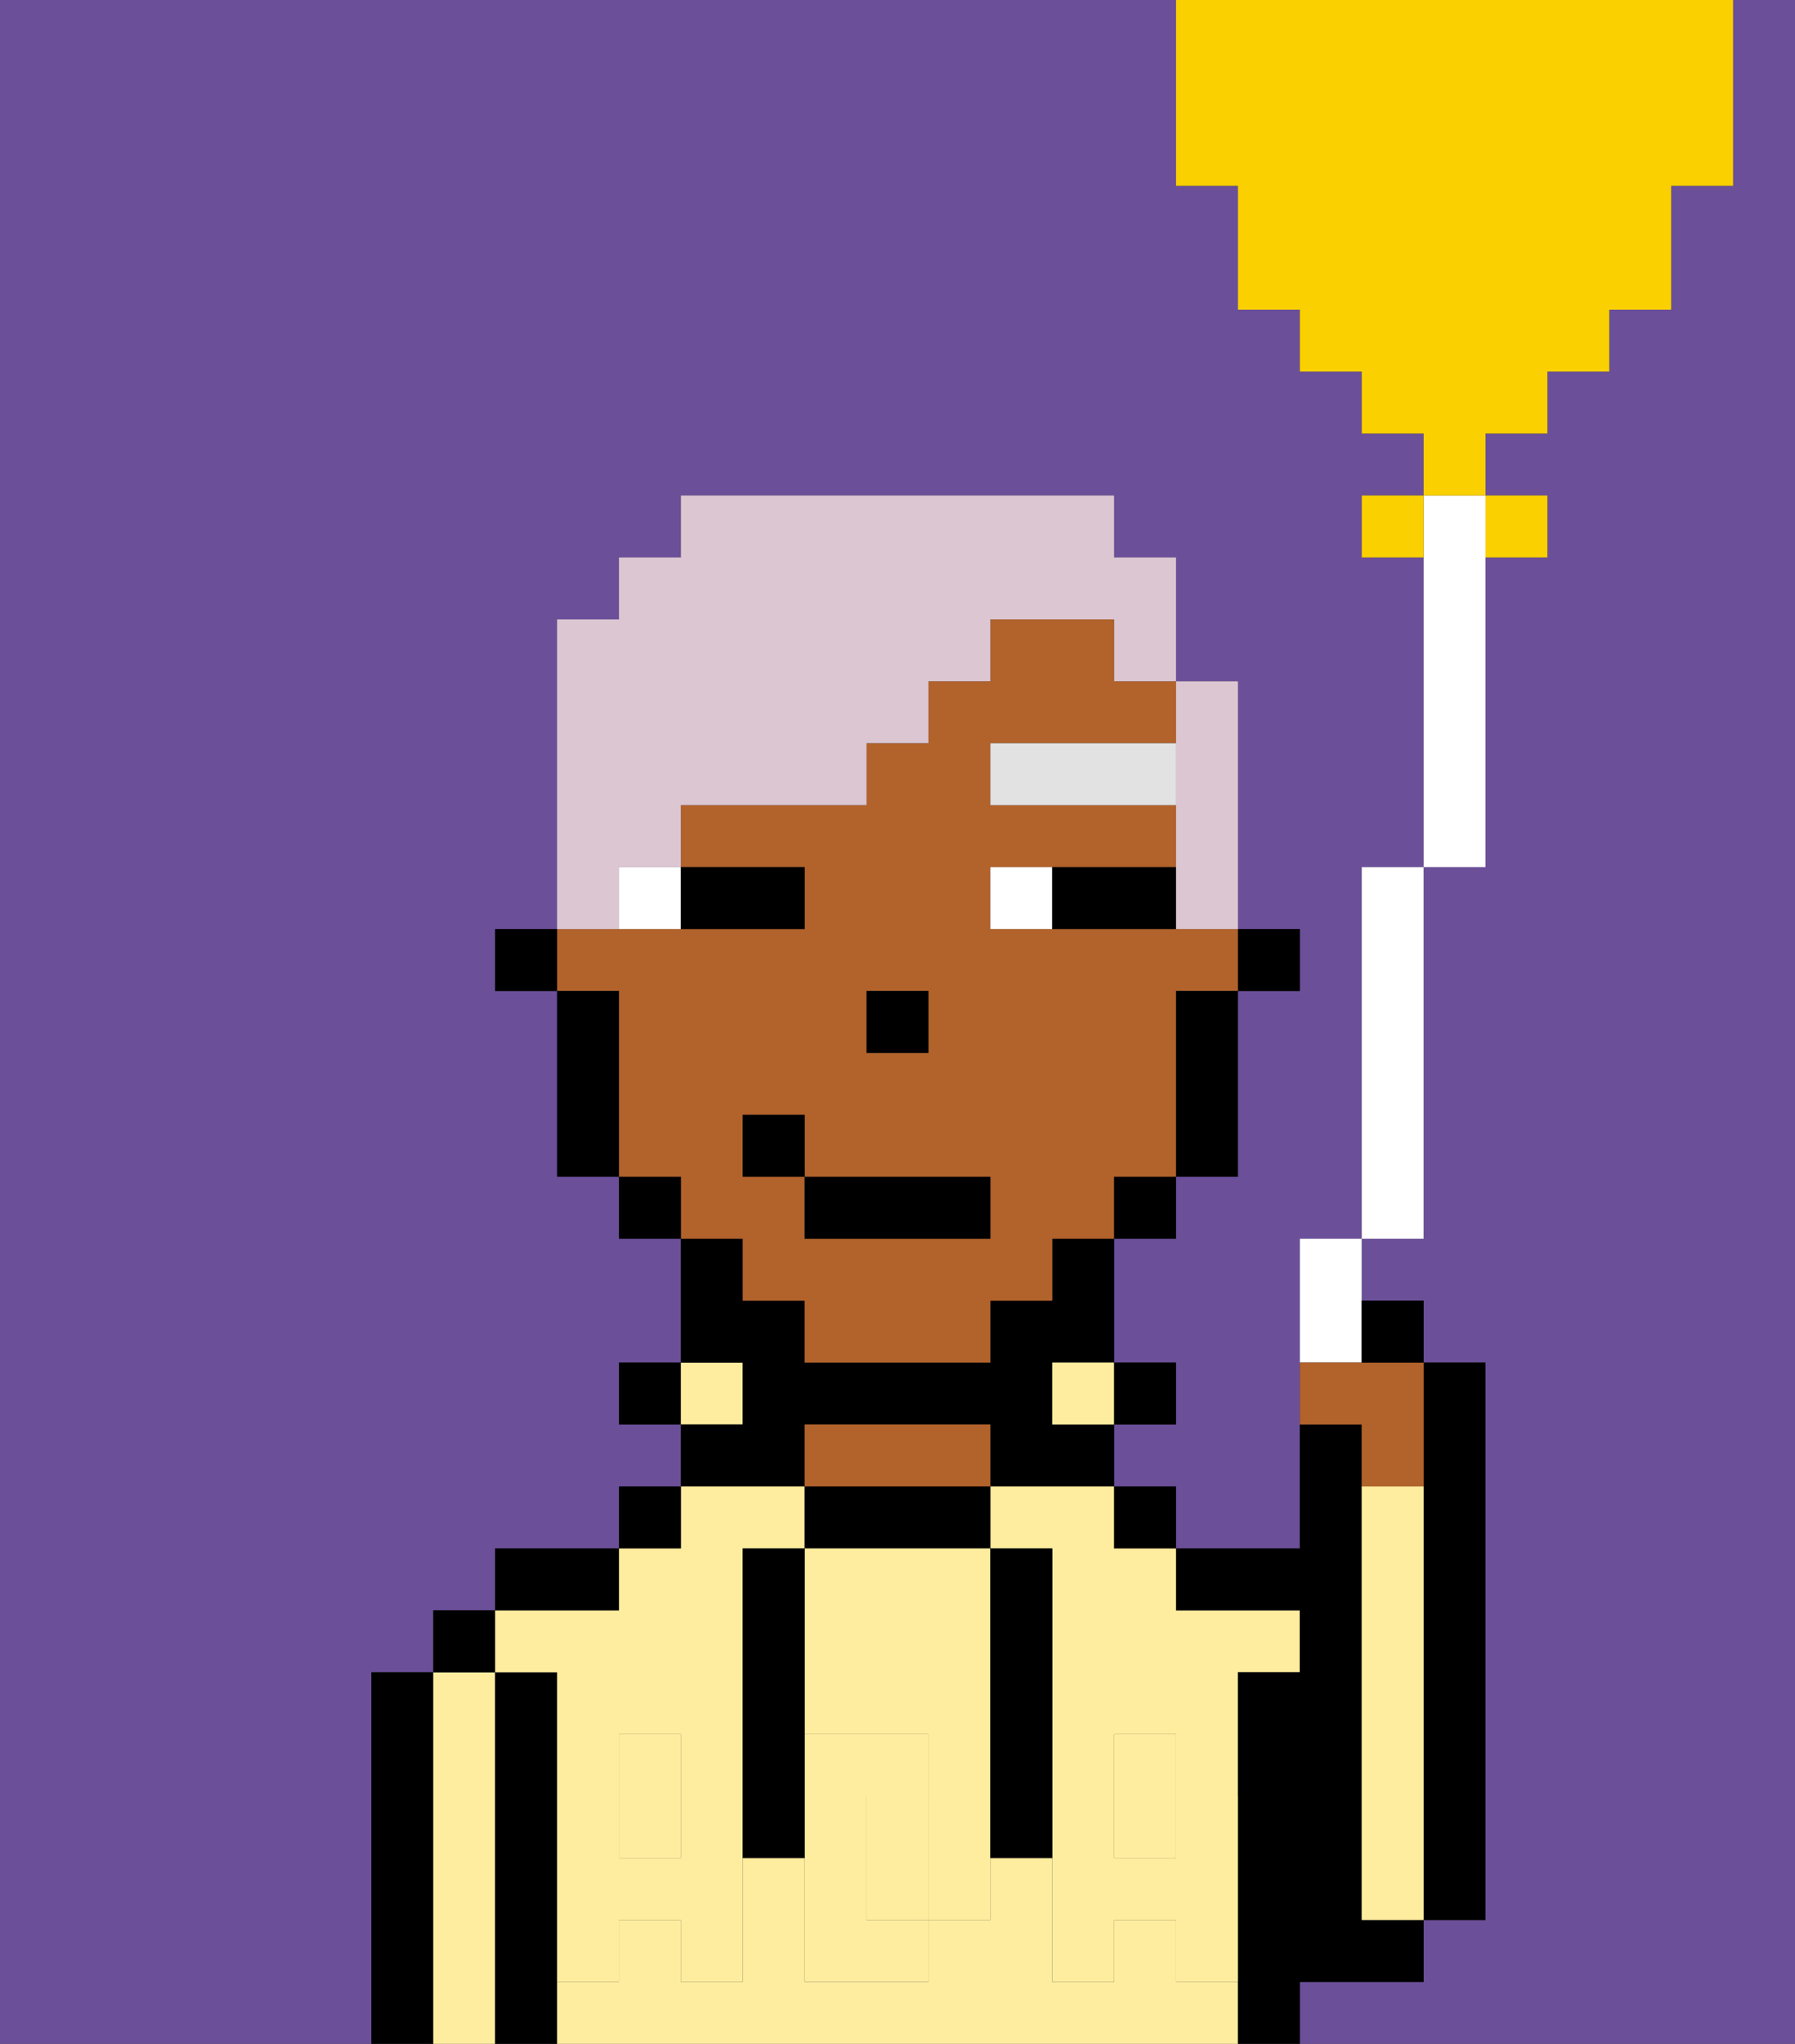 <svg xmlns="http://www.w3.org/2000/svg" viewBox="0 0 29 33"><rect x="0" y="0" width="29" height="33" fill="#333333" stroke="none"/><defs><style>polygon,rect,path{shape-rendering:crispedges;}.qa77-1{fill:#6b4f99;}.qa77-2{fill:#000000;}.qa77-3{fill:#ffed9f;}.qa77-4{fill:#b2622b;}.qa77-5{fill:#ffed9f;}.qa77-6{fill:#ffffff;}.qa77-7{fill:#e2e2e2;}.qa77-8{fill:#dbc6d2;}.qa77-9{fill:#fad000;}</style></defs><path class="qa77-1" d="M6,27H7V26H8V25h2V24h1V23H10V22h1V20H10V19H9V16H8V15H9V10h1V9h1V8h7V9h1v2h1v4h1v1H20v3H19v1H18v2h1v1H18v1h1v1h2V20h1V14h1V9H22V8h1V7H22V6H21V5H20V3H19V0H0V33H6V27Z"/><path class="qa77-1" d="M28,3H27V5H26V6H25V7H24V8h1V9H24v5H23v6H22v1h1v1h1v9H23v1H21v1h8V0H28Z"/><path class="qa77-2" d="M23,29v2h1V22H23v7Z"/><path class="qa77-2" d="M7,27H6v6H7V27Z"/><path class="qa77-3" d="M8,27H7v6H8V27Z"/><rect class="qa77-2" x="7" y="26" width="1" height="1"/><path class="qa77-2" d="M9,31V27H8v6H9V31Z"/><rect class="qa77-3" x="10" y="29" width="1" height="1"/><path class="qa77-3" d="M19,32V31H18v1H17V30H16v1H15v1H13V30H12v2H11V31H10v1H9v1H20V32Z"/><rect class="qa77-3" x="18" y="29" width="1" height="1"/><path class="qa77-3" d="M10,28h1v1h1V25h1V24H11v1H10v1H8v1H9v2h1Z"/><path class="qa77-3" d="M18,24H16v1h1v4h1V28h1v1h1V27h1V26H19V25H18Z"/><path class="qa77-2" d="M10,25H8v1h2Z"/><rect class="qa77-2" x="10" y="24" width="1" height="1"/><rect class="qa77-2" x="10" y="22" width="1" height="1"/><rect class="qa77-3" x="11" y="22" width="1" height="1"/><path class="qa77-2" d="M13,23h3v1h2V23H17V22h1V20H17v1H16v1H13V21H12V20H11v2h1v1H11v1h2Z"/><path class="qa77-2" d="M13,24v1h3V24H13Z"/><path class="qa77-4" d="M15,23H13v1h3V23Z"/><rect class="qa77-3" x="17" y="22" width="1" height="1"/><rect class="qa77-2" x="18" y="24" width="1" height="1"/><rect class="qa77-2" x="18" y="22" width="1" height="1"/><path class="qa77-2" d="M22,32h1V31H22V23H21v2H19v1h2v1H20v6h1V32Z"/><path class="qa77-3" d="M23,24H22v7h1V24Z"/><path class="qa77-3" d="M14,29v2h1V29Z"/><path class="qa77-3" d="M13,25v3h2v1h1V25H13Z"/><path class="qa77-5" d="M19,30H18V29H17v3h1V31h1v1h1V29H19Z"/><rect class="qa77-5" x="18" y="28" width="1" height="1"/><path class="qa77-5" d="M15,29v2h1V29Z"/><path class="qa77-5" d="M14,30V29h1V28H13v4h2V31H14Z"/><path class="qa77-5" d="M11,29v1H10V29H9v3h1V31h1v1h1V29Z"/><rect class="qa77-5" x="10" y="28" width="1" height="1"/><path class="qa77-2" d="M13,25H12v5h1V25Z"/><path class="qa77-2" d="M17,28V25H16v5h1V28Z"/><rect class="qa77-2" x="20" y="15" width="1" height="1"/><path class="qa77-4" d="M12,21h1v1h3V21h1V20h1V19h1V16h1V15H16V14h3V13H16V12h3V11H18V10H16v1H15v1H14v1H11v1h2v1H9v1h1v3h1v1h1Zm2-5h1v1H14Zm-2,2h1v1h3v1H13V19H12Z"/><path class="qa77-2" d="M19,17v2h1V16H19Z"/><rect class="qa77-2" x="18" y="19" width="1" height="1"/><rect class="qa77-2" x="10" y="19" width="1" height="1"/><path class="qa77-2" d="M10,16H9v3h1V16Z"/><rect class="qa77-2" x="8" y="15" width="1" height="1"/><rect class="qa77-2" x="14" y="16" width="1" height="1"/><path class="qa77-6" d="M10,15h1V14H10Z"/><path class="qa77-6" d="M16,14v1h1V14Z"/><path class="qa77-2" d="M12,15h1V14H11v1Z"/><path class="qa77-2" d="M18,14H17v1h2V14Z"/><rect class="qa77-7" x="16" y="12" width="3" height="1"/><rect class="qa77-2" x="13" y="19" width="3" height="1"/><rect class="qa77-2" x="12" y="18" width="1" height="1"/><path class="qa77-8" d="M10,14h1V13h3V12h1V11h1V10h2v1h1V9H18V8H11V9H10v1H9v5h1Z"/><path class="qa77-8" d="M19,13v2h1V11H19v2Z"/><path class="qa77-6" d="M23,9v5h1V8H23Z"/><rect class="qa77-6" x="22" y="14" width="1" height="6"/><path class="qa77-6" d="M21,22h1V20H21Z"/><rect class="qa77-9" x="22" y="8" width="1" height="1"/><path class="qa77-9" d="M25,9V8H24V9Z"/><path class="qa77-9" d="M20,3V5h1V6h1V7h1V8h1V7h1V6h1V5h1V3h1V0H19V3Z"/><path class="qa77-4" d="M21,22v1h1v1h1V22H21Z"/><path class="qa77-2" d="M23,22V21H22v1Z"/></svg>